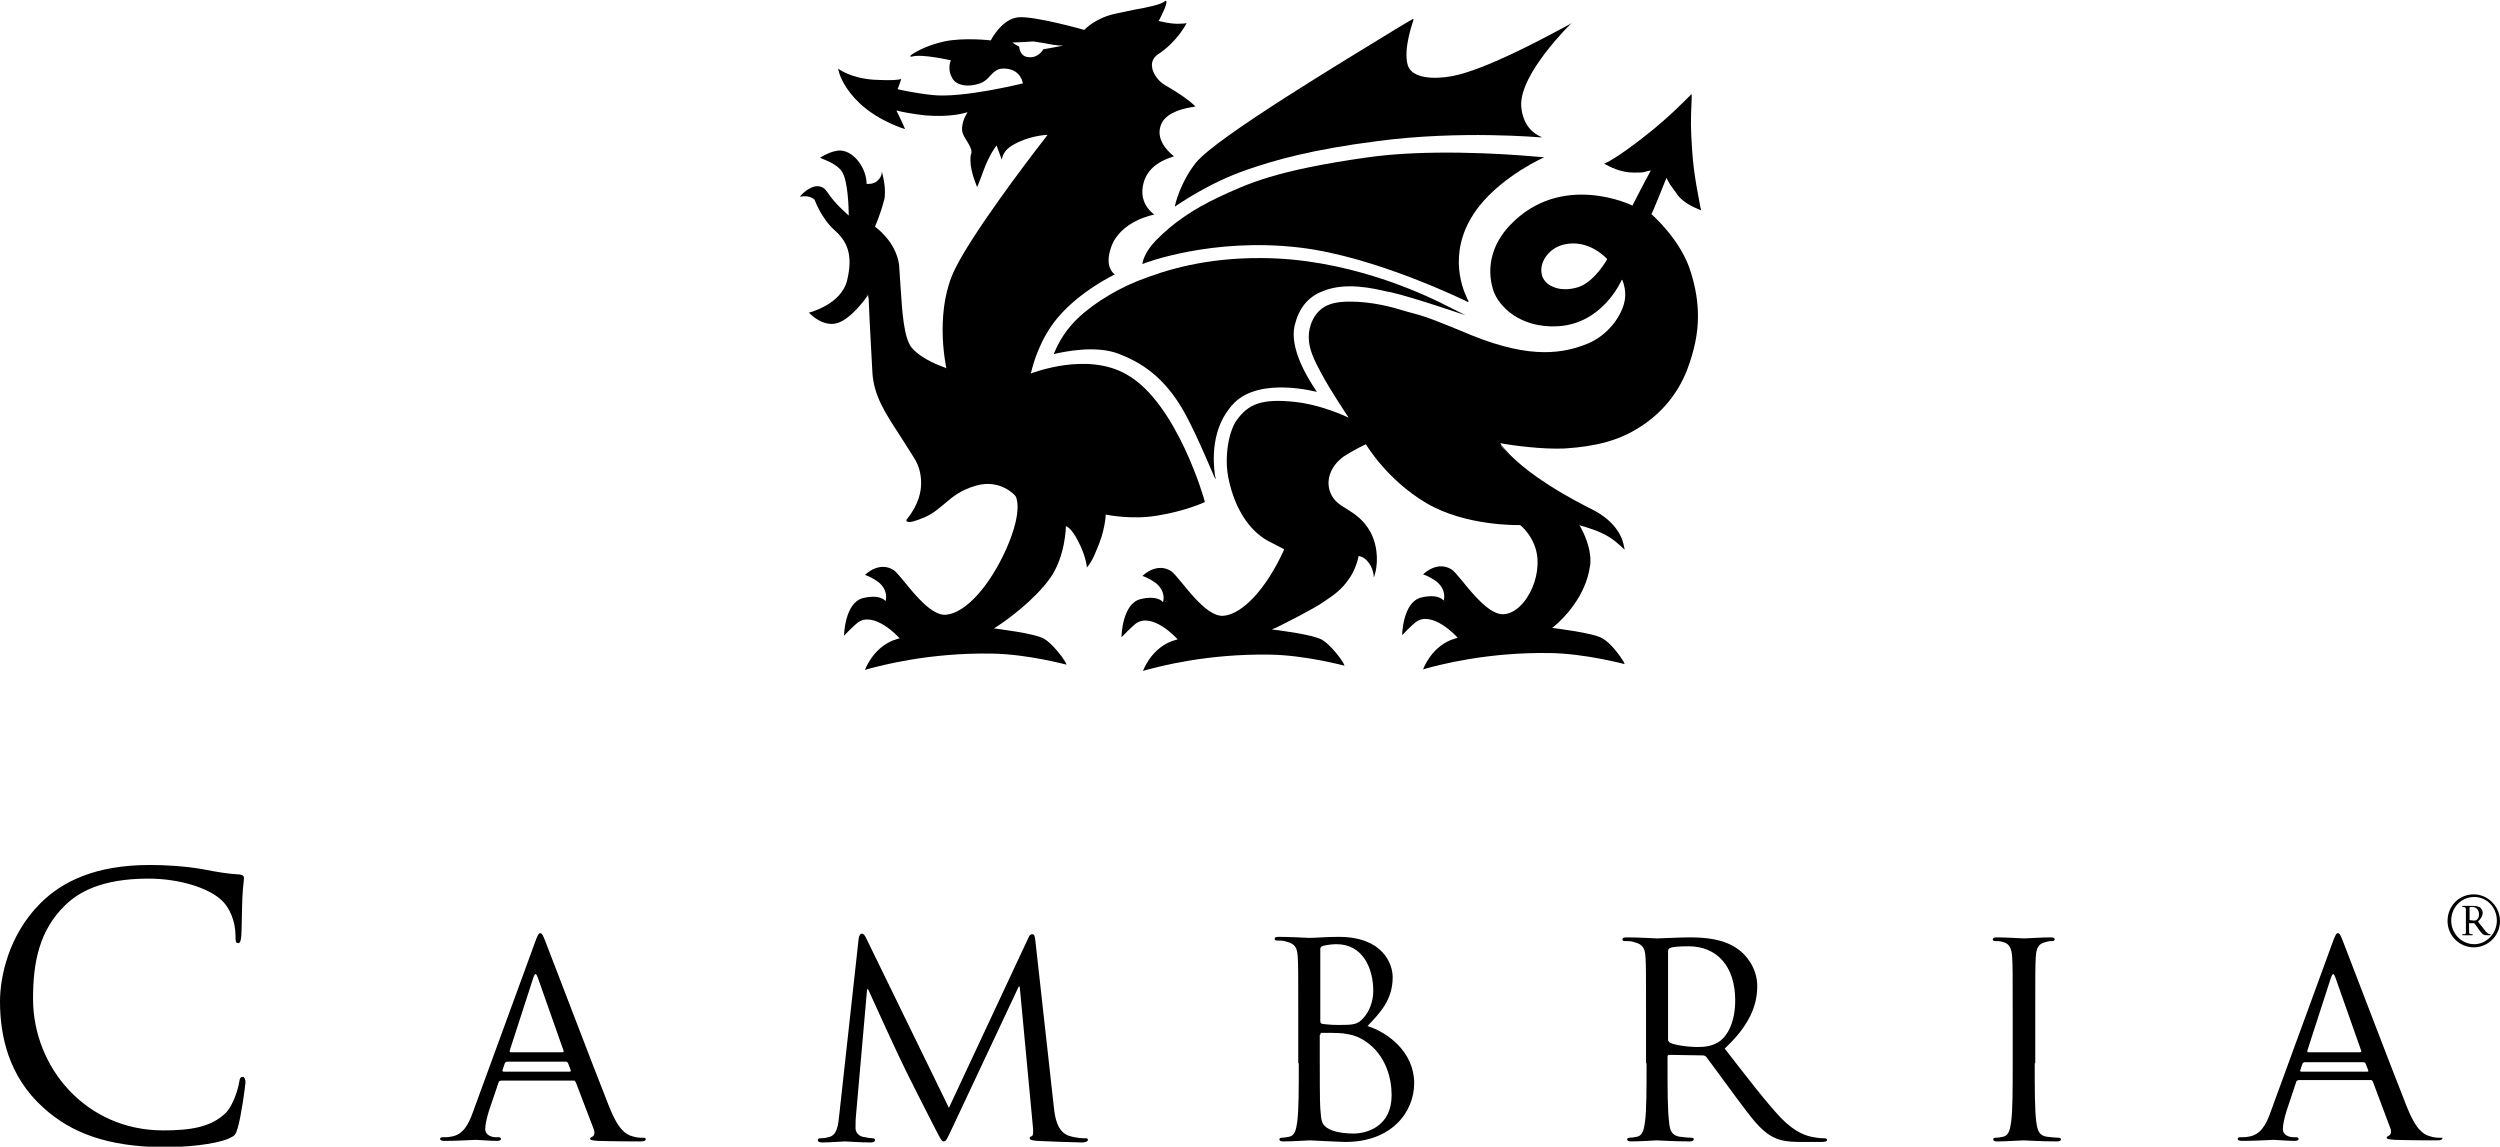 <svg xmlns="http://www.w3.org/2000/svg" viewBox="0 0 476.6 218.6"><path d="M276 58.4c-6-3.1-19.8-9.1-35.3-9.2-11-.1-18.6 2.3-23.9 4.4-4.7 1.9-9.7 5.1-12.5 8.3-2.4 2.7-3.4 5.6-3.4 5.6h.1s.1 0 .3-.1c1.5-.3 7.6-1.7 12.1.1C217.2 69 222 71.6 226 79c2.5 4.6 5.6 12.3 5.7 12.3v-.2c0 .1.1.2.1.2s-.1-.3-.2-.8c-.3-2.4-.9-9 3.7-13.7 5-5 15.6-2.1 15.7-2.1v-.1s-.2-.2-.4-.6c-1.2-1.8-4.8-7.5-3.8-11.9.8-3.3 2.5-5.5 5.4-6.6 4.4-1.8 9.7-.5 12.3.1l.6.1c4.4 1 14.2 4.4 14.3 4.4 0 0-.1 0-.2-.1.1 0 .2.1.2.1l-3.4-1.7zM224 39.4l.1-.1c.1 0 6.1-4.4 13.8-7 4.9-1.7 12.1-3.8 24.7-5.4 15.8-2.1 31.1-.7 31.3-.7l-.1-.1h.1s-.1 0-.3-.1c-.9-.4-3.3-1.8-3.6-5.8-.3-6.2 9.5-15.7 9.6-15.8 0 0-.1 0-.1.1l.1-.1s-.6.4-1.6.9c-4.1 2.2-14.9 8-21.1 9.2-3.7.7-7.7.4-8.5-2-1-3.2 1.1-8.7 1.1-8.8h-.1v-.1s-1.3.7-3.4 2c-9.1 5.6-34 20.5-38 25.4-3.1 3.9-4 8.2-4 8.2v.2z"/><path d="M282 39.3c4.7-5.9 12.3-9.3 12.4-9.3h-.1.1s-.8-.1-2.3-.2c-5.6-.5-20.2-1.4-31.4.2-17.6 2.5-22.8 5-28.4 7.6-4.9 2.3-8.8 5-12 8.3-2.3 2.4-2.5 4.3-2.5 4.3v.1h.1c.1-.1 13.2-5.1 29.9-3.1 14.5 1.7 31.9 10.3 32.1 10.4v-.1h.1l-.3-.6c-1.1-2.3-3.9-9.7 2.3-17.6z"/><path d="M317.7 33.9c.1.3.7 1.3.7 1.3l.3.4c.2.3.4.6.8 1.1l.4.6c1.2 1.4 2.7 2.1 4.4 2.8V40s0-.1-.1-.3c-.2-1.3-1.3-6.1-1.6-10.9-.3-4.6-.3-5.4-.1-10V18h-.1l-.3.3c-1 1-4 4.1-8.2 7.4-5.8 4.6-8 5.5-8.1 5.5s.1 0 .2.1c.7.4 2.9 1.6 5.4 1.6 1.5 0 1.8 0 2.4-.2 0 0 .7-.2.9-.2l-.2.4c-.8 1.4-3.3 6.3-3.3 6.3-.1-.1-13.6-6.6-23.4 3.8-3.4 3.6-4.5 8.1-3.1 12.4 1 3 5.1 7.2 12.3 6.8 8.5-.5 12-8.5 12.2-8.9 0 0 0 .1.1.1.2.6.9 2.4.3 4.5-.7 2.6-3.1 6-6.9 7.6-4.5 1.8-10.6 3.1-22.2-1.6l-2.4-1c-3-1.2-5.7-2.4-8.8-3.2l-1.1-.3c-2.9-.9-6.6-1.9-10.9-1.9-2.6 0-5.5.4-7 3.4-.6 1.2-.8 2.3-.8 3.4 0 2.2 1 4.3 2.3 6.7 1.8 3.4 4.9 8 5.3 8.6-.1 0-.3-.1-.5-.2-1.5-.7-5.8-2.4-9.9-2.8-6-.6-8.7.3-11 3.6-1.3 1.8-2.5 6.8-1.4 11.5 1.2 5.3 3.8 9.4 7.4 11.4l3.1 1.6c0 .1-.1.2-.1.3-3.3 7.2-7.8 12.1-11.5 12.4-2.6.2-5.8-3.7-7.9-6.3-.9-1.1-1.6-1.9-2-2.2-2.8-1.8-5.4.8-5.5.9.3.1 1.4.5 2.6 1.4 1.9 1.6 1.4 3.4 1.3 3.6-.2-.3-1.3-1.3-4.2-.6-3.6.8-3.7 7.2-3.7 7.2h.1s0-.1.1-.1c.4-.4 1.4-1.5 2.5-2.4 3.1-2.3 7.8 2.7 8 3-.5.1-.9.3-1.3.4-3.9 1.6-5.3 5.6-5.3 5.6h.1s.2-.1.6-.2c2.3-.6 11.4-3.1 23.5-2.9 6.8.1 14.1 2.1 14.2 2.1v-.1s-.1-.1-.2-.4c-.6-1-2.4-3.4-4-4.4-1.9-1.1-8.9-1.9-9.6-2 .1-.1.4-.2.7-.3 2-1 7.4-3.7 9.2-5 2.1-1.4 3.3-2.3 4.6-4.1 1.6-2.1 2-4.6 2-4.6s1 .1 1.7 1c1.1 1.2 1.2 2.8 1.2 3.1v-.1.1s.1-.2.2-.6c.4-1.3.9-4.7-.8-8-1.3-2.4-3-3.5-4.6-4.5-1.2-.7-2.2-1.4-2.8-2.5-1.4-2.5-.4-5.6 2.3-7.5 1.7-1.1 4.1-2.3 4.2-2.3 0 0 3.9 6.7 11.5 11.2 7.6 4.5 17.8 4.2 17.9 4.2 0 0 3 2.3 3.3 6.4.2 2.9-.8 6.1-2.7 8.4-1.1 1.3-2.4 2.1-3.7 2.2-2.6.2-5.8-3.7-7.9-6.3-.9-1.1-1.6-1.9-2-2.2-2.8-1.8-5.4.8-5.5.9.3.1 1.4.5 2.6 1.4 1.9 1.6 1.4 3.4 1.3 3.6-.2-.3-1.3-1.3-4.2-.6-3.6.8-3.7 7.2-3.7 7.2s0-.1.1-.1c.4-.4 1.4-1.5 2.5-2.4 3.1-2.3 7.8 2.7 8 3-.5.1-.9.3-1.3.4-3.9 1.6-5.3 5.6-5.3 5.6h.1s.2-.1.6-.2c2.3-.6 11.4-3.1 23.5-2.9 6.8.1 14.1 2.1 14.2 2.1v-.1s-.1-.1-.2-.4c-.6-1-2.4-3.5-4-4.4-1.9-1.1-9.1-1.9-9.6-2 .1-.1.3-.2.5-.4 1.6-1.3 5.9-5.6 6.7-11.3.1-.4.1-.8.1-1.1 0-3.4-2-6.6-2.1-6.8.1 0 .1 0 .2.1.8.2 3.6 1 5.5 2.2 1.7 1.1 2.9 2.4 2.9 2.4v-.1s0-.2-.1-.5c-.2-1.3-1.2-4.7-6.3-7.2-2.2-1.1-13.1-6.6-17.3-12.5.1 0 .3 0 .6.1 1.8.3 7.4 1.1 11.7.9 6.2-.4 10.4-1.6 14.2-4 4.3-2.7 7.3-6.4 9.1-10.9 1.4-3.7 2.1-7 2.1-10.3 0-2.6-.4-5.3-1.3-8.2-1.8-6.3-7.5-11.2-7.6-11.3.1.2 2.8-6.7 2.9-6.9zm-28.2 54.6c.1.1.2.2.4.3-.1-.1-.2-.2-.4-.3zM301 54.7c-1.8.6-3.7.6-5.1-.1-.9-.4-1.6-1.1-1.9-2-.3-1-.2-2.1.4-3.2.8-1.4 2.1-2.4 3.8-2.8 4.8-1.1 8.2 2.8 8.2 2.8s-2.3 4.2-5.4 5.3zM322.6 18s-.1 0 0 0c-.1 0-.1 0 0 0-.1 0 0 0 0 0zm-16.5 13.2h0zm-83.9 83.4v.1c-.1 0-.1-.1 0-.1zm39.9-4.5v-.1.1c0-.1 0-.1 0 0zm13.4 4.5v.1c-.1 0-.1-.1 0-.1zM289 88c-1.1-1-2.1-2.1-2.9-3.1h.1c.7 1 1.7 2.1 2.8 3.1z"/><path d="M208.9 105.2c1.8-3.9 1.9-7 1.9-7.1.5.1 5.1 1 9.8.2 5.1-.8 9-2.5 9.1-2.6 0-.2-5.3-18.9-14.9-24.3-7.6-4.4-17.9-.3-18.3-.2 0-.1 0-.2.1-.3.3-1.3 1.6-6.3 5.1-10.4 4.2-5 10.8-8.2 10.9-8.2h-.1c-.4-.3-1.9-1.6-.7-5.1 1.7-5.1 8.2-6.3 8.3-6.3s-.1 0-.2-.1c-.7-.6-2.8-2.4-1.9-5.9.6-2.3 2.4-4 5.5-5l.3-.1c-1.5-1.2-3.7-3.6-2.3-6.4 1.2-2.2 4.6-2.8 5.9-3 .4-.1.5-.1.5-.1-1.3-1.3-3.3-2.6-5-3.6l-1-.6c-1.1-.7-2.3-2.2-2.3-3.7 0-.8.4-1.5 1.1-2 3.7-2.4 5.5-5.9 5.5-6h-.1c-.2.1-.5.1-.8.1-1.9.2-4.3-.5-4.4-.5 0 0 0-.1.1-.2.4-.8 1.7-3.3 1.3-3.6-.1-.1-.3 0-.3.1-.8.6-3.2 1.1-6 1.6l-3.3.7c-3.9.8-6 3.1-6 3.1s-9.5-2.7-12.6-2.4c-3.1.3-5.2 4.3-5.2 4.4 0 0-5.1-.6-8.9.2-3.7.8-6.4 2.5-6.5 2.8.1.1.1.1.3.1 1.9-.6 7.4.7 7.5.7-.1.1-.3.6-.3 1.4 0 .6.1 1.3.6 2.1.8 1.3 2.9 1.7 5.2.9.9-.3 1.5-.9 2-1.5.8-.8 1.4-1.5 3.1-1.3 2.8.3 3.1 2.8 3.1 2.8-.1 0-11.6 2.9-17.4 2.2-3.6-.4-6.5-1.1-6.5-1.1.1-.1.7-1.9.7-1.9h-.1-.1c-.3.1-1.3.3-5 .1-4.5-.3-6.8-2.1-6.8-2.1v.1s0 .1.1.4c.2.9 1.2 3.5 4.1 6.2 3.7 3.4 8.5 4.8 8.5 4.8v-.1l-.1-.2c-.3-.8-1.4-3-1.5-3.2h.2c.6.2 2.7.6 5.3.9 4.9.4 7.7-.5 8-.6v.1c-.2.3-.8 1.2-1 2.8v.3c0 .9.5 1.6 1 2.4.4.7.8 1.3.8 2 0 .1 0 .3-.1.4-.1.3-.1.7-.1 1.2 0 2.2 1.3 5.1 1.3 5.1v-.1l.1-.2c.3-.7 1.1-2.9 1.1-2.9 1.1-3 2.4-4.7 2.5-4.8v.1c.2.5 1 2.7 1 2.7v-.1-.1c.1-.4.3-1.6 2-2.6 3-1.8 6.4-2 6.7-2-.1.1-.4.6-.9 1.2-3.2 4.1-13.4 17.6-16.7 24.3-1.9 3.8-2.4 8.1-2.4 11.7 0 4.1.7 7.1.7 7.3 0 0-.1 0-.2-.1-.8-.3-4.3-1.5-6.3-3.7-1.6-1.8-1.9-6.9-2.2-11.4l-.3-4.5c-.6-4.5-4.5-7.2-4.6-7.3 0 0 1-2.2 1.7-4.9.2-.6.2-1.2.2-1.8 0-1.9-.6-3.7-.6-3.9 0 0 0 .2.1.4 0-.1-.1-.2-.1-.3v-.1.1s0-.1 0 0c0 .2 0 .5-.1.7-.4 1.1-1.3 1.5-1.8 1.6-.6.1-1 .1-1 0 0-2.7-2.2-6.1-4.9-6.3-1.8-.1-4 1.4-4 1.4h.1s.1 0 .2.1c.7.3 3 1.1 3.9 2.5 1.2 1.8 1.3 7.3 1.3 8.3v.1l-.1-.1c-.5-.5-2.4-2-4-4.4-1-1.5-2.4-1.2-3.3-.7-1 .5-1.9 1.5-1.9 1.6 2-.4 2.8.6 2.8.6s1.2 3.4 3.7 5.7c2.4 2.1 3.7 4.6 2.5 9.6-1.1 4.7-7.3 6.2-7.3 6.2l.1.1c.6.6 2.8 2.6 5.3 1.9 2.7-.8 5.6-4.9 5.9-5.4 0 .1 0 .4.1.8.1 3.1.7 13.8.7 13.8.2 4.6 2.5 8 5.3 12.3l2.6 4.1c1.1 1.7 1.4 3.4 1.4 4.9 0 4-2.8 6.9-2.8 7v.1c0 .1 0 .2.1.2.4.3 1.5 0 3.4-.8 1.6-.7 2.7-1.7 3.8-2.6 1.5-1.3 3.1-2.6 5.9-3.4 4.7-1.4 7.6 1.9 7.6 2 0 0 1.6 2.3-1.7 9.9-3.3 7.4-7.9 12.4-11.6 12.7-2.6.2-5.8-3.7-7.9-6.3-.9-1.1-1.6-1.9-2-2.2-2.8-1.8-5.4.8-5.5.9.3.1 1.4.5 2.6 1.4 1.9 1.6 1.4 3.4 1.3 3.6-.2-.3-1.3-1.3-4.2-.6-3.6.8-3.7 7.2-3.7 7.2s0-.1.1-.1c.4-.4 1.4-1.5 2.5-2.4 3.1-2.3 7.8 2.7 8 3-.5.1-.9.3-1.3.4-3.9 1.6-5.3 5.6-5.3 5.6h.1s.2-.1.6-.2c2.3-.6 11.4-3.1 23.5-2.9 6.8.1 14.1 2.1 14.2 2.1v-.1s-.1-.1-.2-.4c-.6-1-2.4-3.4-4-4.4-1.9-1.1-9-1.9-9.6-2 .1-.1.3-.2.6-.4 1.9-1.2 7.2-5.1 10.1-9.2 2.9-4.1 3-9.7 3-9.9.1.1 1 .2 2.4 3 1.5 2.9 1.6 4.9 1.6 4.9v-.1.1c.7-.8 1.3-2 1.7-3zm-10-95.8s-.9 1.7-2.8 1.5c-1.7-.1-1.8-1.9-1.8-2 0 0-1.1-.6-1.3-.8h.2c.8 0 3.8-.2 3.8-.2l1.9.3c1.1.2 2.4.5 3.8.5-1.5.3-3.8.7-3.8.7zm-39.1 3.5l.2.2c-.1-.1-.2-.1-.2-.2 0 .1 0 0 0 0zm-5.7 46.5h.3-.3zm11-3c.2-.2.3-.4.3-.4 0 .1-.1.2-.3.4zm3.7 58.2v0z"/><g><path d="M8.3 211.2c-6.7-6-8.3-13.8-8.3-20.3 0-4.6 1.6-12.6 7.7-18.7 4.1-4.1 10.4-7.3 20.9-7.3 2.7 0 6.6.2 10 .8 2.6.5 4.8.9 7 1 .8.1.9.3.9.8 0 .6-.2 1.4-.3 3.8-.1 2.3-.1 6-.2 7.1-.1 1-.2 1.4-.6 1.4-.5 0-.5-.5-.5-1.4 0-2.7-1.1-5.5-2.9-7-2.4-2.1-7.7-3.9-13.7-3.9-9.1 0-13.4 2.7-15.8 5-5 4.8-6.2 10.9-6.2 17.9 0 13.1 10.1 25.1 24.8 25.1 5.2 0 9.2-.6 12-3.4 1.4-1.5 2.3-4.5 2.5-5.8.1-.8.3-1 .7-1 .3 0 .5.5.5 1s-.8 6.5-1.5 8.8c-.4 1.3-.5 1.4-1.8 2-2.7 1.1-8 1.6-12.4 1.6-10.4-.1-17.4-2.6-22.8-7.5zM200.9 211c.2 1.9.6 4.7 2.8 5.5 1.5.5 2.8.5 3.3.5.3 0 .4.1.4.3 0 .3-.5.5-1.1.5-1.1 0-6.7-.2-8.6-.3-1.2-.1-1.4-.3-1.4-.5s.1-.3.4-.4c.3-.1.3-.9.2-1.9l-2.5-26.6h-.2l-12.6 26.8c-1.1 2.3-1.2 2.7-1.7 2.7-.4 0-.6-.5-1.6-2.4-1.3-2.5-5.8-11.4-6-11.9-.5-.9-6.2-13.3-6.8-14.7h-.2l-2.1 23.9c-.1.8-.1 1.8-.1 2.6s.6 1.4 1.3 1.6c.9.2 1.6.3 2 .3.2 0 .4.1.4.3 0 .4-.3.5-.9.5-1.9 0-4.4-.2-4.8-.2-.5 0-2.9.2-4.3.2-.5 0-.9-.1-.9-.5 0-.2.3-.3.5-.3.4 0 .8 0 1.5-.2 1.7-.3 1.9-2.3 2.1-4.3l3.7-33.6c.1-.6.3-.9.6-.9s.5.2.8.8l15.8 32.4 15.1-32.3c.2-.5.4-.8.8-.8s.5.4.6 1.4l3.5 31.5zM251.7 180.9c0-.3.2-.5.6-.6.8-.2 1.9-.3 2.5-.3 5 0 7 4.6 7 8.9 0 2.1-.8 4-1.9 5.2-1.1 1.2-1.8 1.3-4.7 1.3-1.9 0-2.8-.2-3.1-.2-.3-.1-.4-.2-.4-.6v-13.7zm-4.1 21.8c0 4.9 0 9-.3 11.2-.2 1.5-.5 2.6-1.5 2.8-.5.1-1.1.2-1.5.2-.3 0-.4.2-.4.3 0 .3.3.4.8.4 1.5 0 4.8-.2 5-.2.4 0 5.7.3 6.8.3 8.8 0 13.1-5.7 13.1-11.2 0-6-5.1-9.7-8.9-10.9 2.4-2.5 4.8-5 4.8-9.3 0-2.6-1.9-7.7-10.3-7.7-2.4 0-4.4.2-5.6.2-.3 0-3.5-.2-5.8-.2-.6 0-.8.1-.8.4 0 .2.2.3.4.3.5 0 1.3 0 1.8.2 1.7.4 2.1 1.2 2.2 2.9.1 1.6.1 3.1.1 11.1v9.2zm4.1-5.4c0-.3.1-.4.3-.4.8 0 3.3 0 4 .1 1.2.2 2.5.3 4.3 1.5 4 2.7 5 7.2 5 10.3 0 5.8-4.5 7.3-7.3 7.3-.9 0-3.1-.1-4.5-.8-1.6-.8-1.6-1.5-1.8-4-.1-.8-.1-7.2-.1-11.1v-2.9zM318 181.3c0-.3.2-.5.4-.6.5-.2 1.9-.3 3.5-.3 5.5 0 8.9 3.9 8.9 10.3 0 3.9-1.3 6.7-3.1 7.9-1.2.8-2.6 1-3.9 1-2.3 0-4.6-.4-5.4-.8-.3-.2-.4-.4-.4-.6v-16.9zm-4.1 21.4c0 4.9 0 9-.3 11.2-.2 1.5-.5 2.6-1.5 2.8-.5.1-1.1.2-1.5.2-.3 0-.4.2-.4.3 0 .3.3.4.8.4 1.5 0 4.8-.2 4.8-.2.3 0 3.5.2 6.3.2.6 0 .8-.2.8-.4s-.1-.3-.4-.3c-.5 0-1.6-.1-2.3-.2-1.5-.2-1.9-1.3-2-2.8-.3-2.2-.3-6.2-.3-11.2v-1.2c0-.3.1-.4.4-.4l6.3.1c.3 0 .5.1.7.3 1 1.3 3.5 4.8 5.6 7.6 2.9 3.9 4.7 6.4 7 7.6 1.3.7 2.6 1 5.5 1h3.7c.9 0 1.2-.1 1.2-.4 0-.2-.2-.3-.5-.3s-1 0-2-.2c-1.3-.2-3.5-.8-6.3-3.7-3-3.2-6.5-7.8-10.7-13.2 4.6-4.3 6.2-8.1 6.2-11.9 0-3.6-2.3-6.1-3.6-7-2.7-2-6.2-2.3-9.4-2.3-1.6 0-5.5.2-6.1.2-.3 0-3.5-.2-5.8-.2-.6 0-.8.1-.8.4 0 .2.2.3.4.3.5 0 1.3 0 1.8.2 1.7.4 2.1 1.2 2.2 2.9.1 1.6.1 3.1.1 11.1v9.1zM387.9 202.7c0 4.9 0 9 .3 11.2.2 1.5.5 2.6 2 2.8.7.1 1.9.2 2.3.2.3 0 .4.2.4.3 0 .3-.3.4-.8.4-2.8 0-6.1-.2-6.3-.2-.3 0-3.5.2-5 .2-.6 0-.8-.1-.8-.4 0-.2.1-.3.4-.3.5 0 1.1-.1 1.5-.2 1-.2 1.3-1.3 1.5-2.8.3-2.2.3-6.2.3-11.2v-9.1c0-8 0-9.5-.1-11.1-.1-1.8-.6-2.6-1.7-2.9-.6-.2-1.2-.2-1.6-.2-.2 0-.4-.1-.4-.3 0-.3.3-.4.8-.4 1.7 0 4.9.2 5.2.2.3 0 3.5-.2 5-.2.6 0 .8.1.8.4 0 .2-.2.3-.4.3-.4 0-.7 0-1.3.2-1.4.3-1.8 1.1-1.9 2.9-.1 1.6-.1 3.1-.1 11.1v9.1zM465.3 216.9c-.5 0-1.3 0-2.1-.3-1.1-.3-2.6-1.1-4.4-5.7-3.1-7.8-11.2-29.1-12-31.1-.6-1.6-.8-1.9-1.1-1.9-.3 0-.5.3-1.1 2l-11.7 32c-.9 2.6-2 4.5-4.3 4.8-.4.1-1.1.1-1.5.1-.3 0-.5.1-.5.3 0 .3.3.4 1 .4 2.4 0 5.3-.2 5.8-.2.6 0 2.8.2 4 .2.5 0 .8-.1.8-.4 0-.2-.2-.3-.5-.3h-.5c-.9 0-2-.5-2-1.5 0-.9.3-2.2.7-3.5l1.9-5.7.1-.1c.1 0 .3-.1.3-.1H452s.2 0 .2.1c.1 0 .2.3.2.3l3.3 8.8c.3.8 0 1.3-.3 1.4-.2.1-.4.2-.4.4 0 .3.6.3 1.5.4 3.6.1 7.3.1 8.1.1.6 0 1-.1 1-.4.2-.1 0-.1-.3-.1zm-25.4-16.7l4.5-13.9c.3-.8.5-.8.8 0l4.9 13.9c.1.2.1.4-.2.4h-9.8c-.2 0-.3-.1-.2-.4zm11.6 4c0 .1-.2.1-.2.1h-12.6s-.1 0-.2-.1v-.1l.4-1.2c.1-.3.3-.4.5-.4h11.1c.3 0 .4.1.5.3l.5 1.3v.1zM122.6 216.9c-.5 0-1.3 0-2.1-.3-1.1-.3-2.6-1.1-4.4-5.7-3.1-7.8-11.2-29.1-12-31.1-.6-1.6-.8-1.9-1.1-1.9-.3 0-.5.3-1.1 2l-11.7 32c-.9 2.6-2 4.5-4.3 4.8-.4.1-1.1.1-1.5.1-.3 0-.5.1-.5.3 0 .3.3.4 1 .4 2.4 0 5.3-.2 5.8-.2.6 0 2.8.2 4 .2.5 0 .8-.1.8-.4 0-.2-.2-.3-.5-.3h-.5c-.9 0-2-.5-2-1.5 0-.9.3-2.2.7-3.5l1.9-5.6.1-.1c.1 0 .3-.1.3-.1h13.9s.2 0 .2.1c.1 0 .1.2.2.3l3.4 8.9c.3.8 0 1.3-.3 1.4-.2.1-.4.2-.4.4 0 .3.6.3 1.5.4 3.6.1 7.3.1 8.1.1.6 0 1-.1 1-.4 0-.3-.2-.3-.5-.3zm-25.4-16.7l4.5-13.9c.3-.8.5-.8.8 0l4.9 13.9c.1.2.1.4-.2.4h-9.8c-.2 0-.3-.1-.2-.4zm11.6 4c0 .1-.2.1-.2.1H96s-.1 0-.2-.1v-.2l.4-1.2c.1-.3.3-.4.5-.4h11.1c.3 0 .4.1.5.3l.5 1.3v.2zM471.7 180c-2.5 0-4.4-2.1-4.4-4.5 0-2.5 1.9-4.5 4.4-4.5 2.4 0 4.3 2 4.3 4.5s-2 4.5-4.3 4.5zm-.1.6c2.8 0 5-2.3 5-5 0-2.8-2.3-5.1-5-5.1-2.8 0-5 2.2-5 5.1 0 2.7 2.2 5 5 5zm-1.5-4.5v1.6c0 .4-.1.4-.6.4-.1 0-.1 0-.1.1 0 0 0 .1.1.1H471.3c.1 0 .1 0 .1-.1s-.1-.1-.1-.1c-.1 0-.4 0-.5-.1-.1-.1-.1-.2-.1-1.4v-.6h1c.2.2.5.7.8 1.1.4.6.7.9 1 1.1.2.1.6.1.9.1h.2c.1 0 .2 0 .2-.1s0-.1-.1-.1c-.3 0-.6-.3-.8-.5-.4-.5-.9-1.2-1.5-1.9.7-.7.9-1.2.9-1.7s-.3-.8-.5-1c-.2-.1-.5-.3-1.4-.3h-.9H469.6c-.1 0-.2 0-.2.1s0 .1.1.1c.4 0 .6.1.6.4v2.8zm.7-3.1c.1-.1.4-.1.5-.1.8 0 1.3.6 1.3 1.4 0 .6-.2.9-.5 1.1-.2.1-.3.1-.5.1-.3 0-.6-.1-.8-.1V173z"/></g></svg>